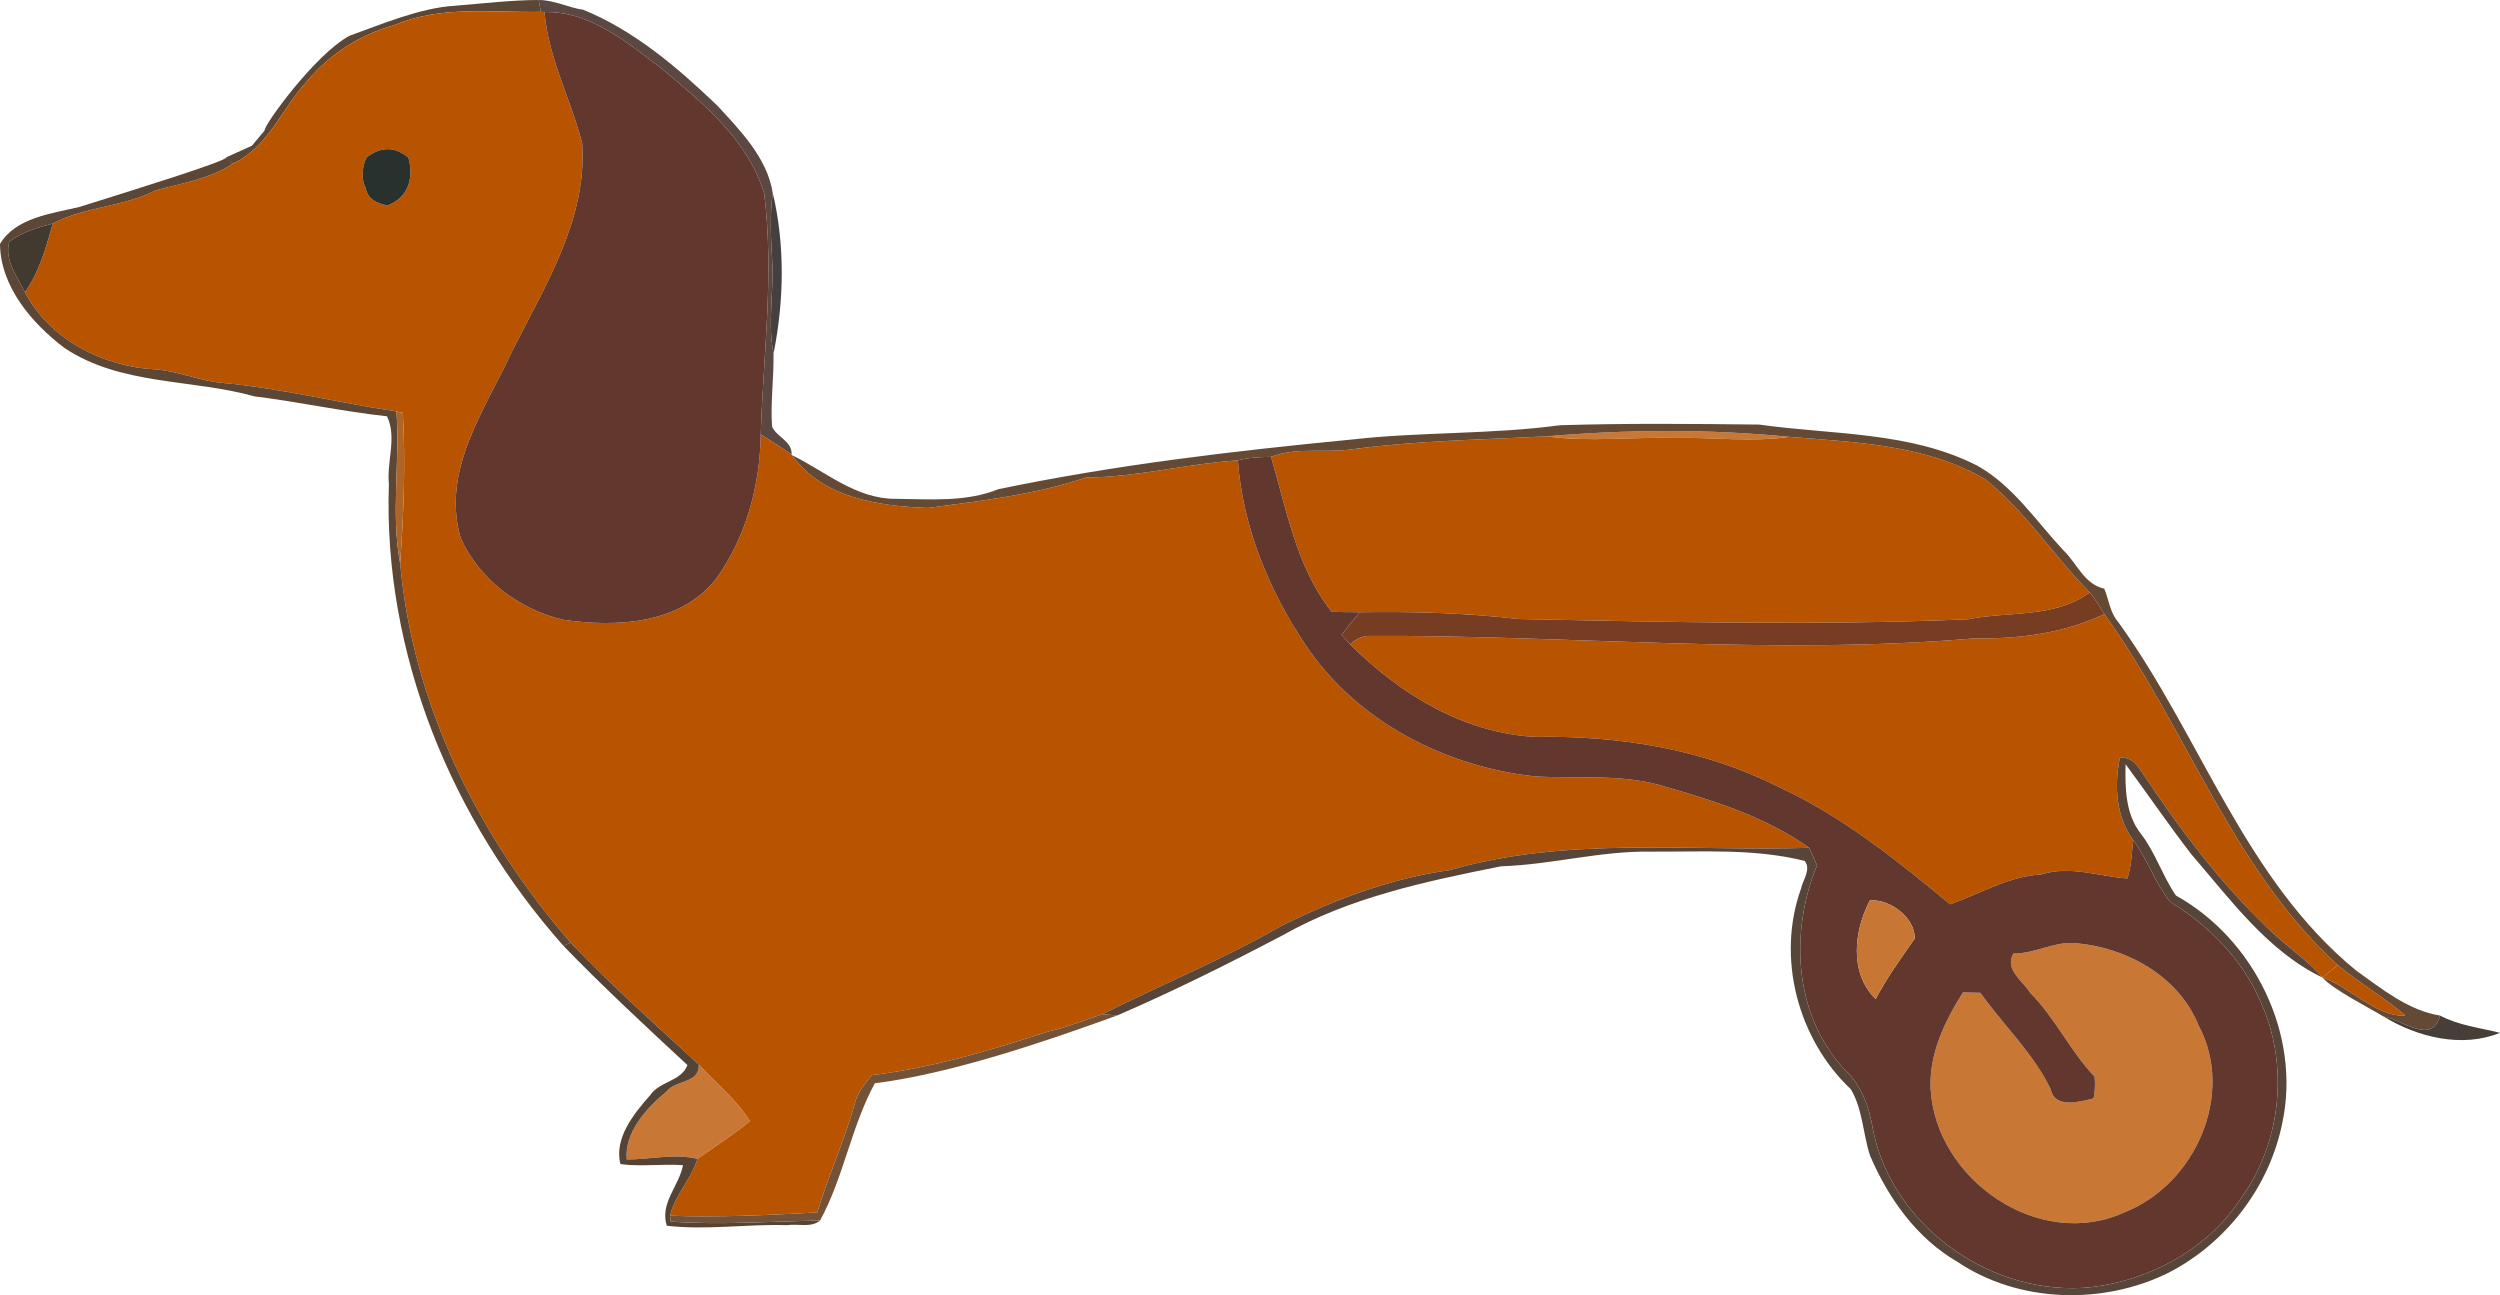 <svg width="166" height="86" viewBox="0 0 166 86" fill="none" xmlns="http://www.w3.org/2000/svg">
<path d="M23.198 2.379C25.202 1.661 27.924 0.504 30.212 0.382C32.061 0.228 34.065 0 35.766 0L35.915 0.787C32.676 0.847 29.287 0.352 26.213 1.661C23.956 2.277 21.931 3.565 20.424 5.352C18.73 7.162 17.825 9.791 15.447 10.875C15.367 10.799 14.963 10.484 15.044 10.435L16.724 9.678L17.571 8.664C17.464 8.39 20.888 3.632 23.198 2.379Z" fill="#5C4635"/>
<path d="M102.674 28.973C108.032 28.516 113.457 28.478 118.81 29.006C116.316 29.375 113.794 29.028 111.288 29.078C108.419 29.006 105.533 29.363 102.674 28.973Z" fill="#C97734"/>
<path d="M133.694 63.315C135.107 63.331 136.365 62.512 137.778 62.622C141.188 62.902 144.665 64.8 145.99 68.1C148.418 72.628 145.78 78.613 141.111 80.477C135.421 83.129 128.501 78.321 128.192 72.27C128.093 69.965 129.136 67.798 130.344 65.895C130.631 65.9 131.211 65.917 131.498 65.922C133.021 68.073 135.002 69.916 136.161 72.314C136.442 73.645 138.07 73.156 139.014 72.936C139.108 72.452 139.13 71.968 139.08 71.489C137.452 69.778 136.459 67.583 134.792 65.906C134.312 65.13 133.065 64.349 133.694 63.315Z" fill="#C97734"/>
<path d="M154.218 64.913L155.217 64.074C156.651 65.273 158.285 66.203 159.709 67.424C157.877 67.594 155.829 65.386 154.218 64.913Z" fill="#B85300"/>
<path d="M46.401 70.686C47.537 71.935 48.911 72.991 49.794 74.448C48.68 75.351 47.482 76.132 46.312 76.951C44.761 76.572 43.178 76.995 41.616 76.99C41.45 75.208 42.913 73.574 44.254 72.485C44.872 71.671 46.456 71.973 46.401 70.686Z" fill="#C97734"/>
<path d="M35.766 0C36.823 0.004 37.799 0.528 38.719 0.644C42.129 2.035 44.971 4.472 47.604 6.986C49.154 8.658 50.937 10.49 51.307 12.79C51.113 14.28 51.185 15.782 51.273 17.273C51.4 19.341 50.953 21.426 51.362 23.478C51.389 25.095 51.158 26.707 51.262 28.318C51.572 29.039 52.598 29.27 52.565 30.183C51.886 29.727 51.202 29.276 50.512 28.841C50.683 23.533 51.411 18.18 50.744 12.867C49.695 9.324 46.71 6.876 43.978 4.588C41.677 2.86 39.215 0.732 36.158 0.803L35.915 0.787L35.766 0Z" fill="#5B4843"/>
<path d="M26.213 1.661C29.287 0.352 32.676 0.847 35.915 0.787L36.158 0.803C36.406 3.862 37.913 6.59 38.658 9.522C39.006 14.544 36.186 18.994 34.006 23.313C32.212 27.207 29.287 31.19 30.584 35.712C31.804 38.462 34.486 40.481 37.405 41.152C40.92 41.663 45.159 41.465 47.543 38.44C49.541 35.684 50.468 32.213 50.512 28.841C51.202 29.276 51.886 29.727 52.565 30.183C52.576 30.194 52.592 30.216 52.598 30.227C54.607 33.071 58.382 33.616 61.632 33.726C65.153 33.253 68.729 32.851 72.112 31.707C75.511 31.685 78.811 30.788 82.194 30.568C82.514 34.969 84.258 39.221 86.719 42.868C90.108 47.912 95.963 50.91 101.934 51.554C104.832 51.724 107.806 51.35 110.615 52.252C113.921 53.199 117.309 54.282 120.135 56.296C112.177 56.543 104.042 55.526 96.289 57.77C92.36 58.309 88.579 59.739 85.042 61.499C81.223 63.7 77.128 65.367 73.21 67.341C72.178 67.659 70.911 68.203 69.507 68.519C65.699 69.762 61.886 70.906 57.885 71.39C57.41 71.99 56.886 72.589 56.731 73.365C56.047 75.791 54.993 78.09 54.265 80.505C51.014 80.681 47.742 80.846 44.486 80.725C44.822 79.35 45.893 78.299 46.312 76.951C47.482 76.132 48.68 75.351 49.794 74.448C48.911 72.991 47.537 71.935 46.401 70.686C43.52 68.034 40.589 65.433 37.891 62.589C31.76 55.531 27.411 46.779 26.572 37.417C26.804 34.1 26.936 30.733 26.749 27.416L26.324 27.317C22.444 26.745 18.636 25.771 14.718 25.419C13.228 25.287 11.832 24.638 10.336 24.528C6.871 24.363 3.289 22.537 1.656 19.401C2.621 18.043 3.057 16.415 3.51 14.841C5.635 13.714 8.168 13.747 10.325 12.646C12.058 12.162 13.907 11.893 15.447 10.875C17.825 9.791 18.73 7.162 20.424 5.352C21.931 3.565 23.956 2.277 26.213 1.661ZM24.365 10.43C24.054 10.914 23.965 11.934 24.276 12.47C24.421 13.252 25.035 13.515 25.744 13.642C27.119 13.098 27.488 11.838 27.119 10.463C26.074 9.619 25.181 9.831 24.365 10.43Z" fill="#B85300"/>
<path d="M89.788 29.831C94.059 29.259 98.375 29.198 102.674 28.973C105.533 29.363 108.419 29.006 111.288 29.078C113.794 29.028 116.316 29.375 118.81 29.006C123.242 29.375 127.916 29.523 131.84 31.839C134.511 33.979 136.365 36.916 138.76 39.337C136.409 41.064 133.385 40.574 130.675 41.119C120.725 41.548 110.753 41.3 100.798 41.102C97.31 40.69 93.794 40.602 90.285 40.651C89.661 40.651 89.043 40.646 88.419 40.624C86.085 37.67 85.434 33.858 84.396 30.337C86.107 29.666 88.005 30.095 89.788 29.831Z" fill="#B85300"/>
<path d="M131.155 42.384C134.086 42.439 137.06 42.038 139.731 40.778C145.189 48.363 148.197 57.649 155.217 64.074L154.218 64.913C153.224 63.763 151.955 62.935 150.857 61.89C147.496 58.743 144.72 55.041 142.187 51.218C141.851 50.707 141.437 50.228 140.758 50.327C140.377 52.17 140.498 54.233 141.652 55.79C141.536 56.637 141.536 57.511 141.255 58.331C139.351 58.188 137.452 57.456 135.548 58.061C133.368 58.182 131.492 59.338 129.489 60.047C125.946 57.121 122.32 54.189 118.115 52.258C113.132 49.733 107.47 48.831 101.923 48.93C97.172 48.666 92.95 46.081 89.656 42.797C89.981 42.461 90.367 42.269 90.809 42.224C104.258 42.158 117.718 43.539 131.155 42.384Z" fill="#B85300"/>
<path d="M36.158 0.803C39.215 0.732 41.677 2.86 43.978 4.588C46.71 6.876 49.695 9.324 50.744 12.867C51.411 18.18 50.683 23.533 50.512 28.841C50.468 32.213 49.541 35.684 47.543 38.44C45.159 41.465 40.92 41.663 37.405 41.152C34.486 40.481 31.804 38.462 30.584 35.712C29.287 31.19 32.212 27.207 34.006 23.313C36.186 18.994 39.006 14.544 38.658 9.522C37.913 6.59 36.406 3.862 36.158 0.803Z" fill="#62372D"/>
<path d="M82.194 30.568C82.917 30.381 83.657 30.343 84.396 30.337C85.434 33.858 86.085 37.67 88.419 40.624C89.043 40.646 89.661 40.651 90.285 40.651C89.871 41.146 89.473 41.647 89.082 42.153C89.225 42.312 89.512 42.637 89.656 42.797C92.95 46.081 97.172 48.666 101.923 48.93C107.47 48.831 113.132 49.733 118.115 52.258C122.32 54.189 125.946 57.121 129.489 60.047C131.492 59.338 133.368 58.182 135.548 58.061C137.452 57.456 139.351 58.188 141.255 58.331C141.536 57.511 141.536 56.637 141.652 55.79C142.607 57.077 143.103 58.672 144.119 59.899C146.718 61.483 148.942 63.766 150.134 66.588C152.038 70.818 151.458 76.033 148.672 79.746C146.508 82.986 142.733 84.988 138.92 85.461C132.386 86.187 125.653 81.495 124.368 75.015C124.13 73.53 123.606 72.05 122.475 71.01C119.108 67.38 118.827 61.885 120.654 57.456C120.521 57.165 120.262 56.587 120.135 56.296C117.309 54.282 113.921 53.199 110.615 52.252C107.806 51.35 104.832 51.724 101.934 51.554C95.963 50.91 90.108 47.912 86.719 42.868C84.258 39.221 82.514 34.969 82.194 30.568ZM124.158 59.794C123.098 61.807 122.784 64.613 124.544 66.34C125.284 64.921 126.227 63.628 127.138 62.319C127.171 60.949 125.504 59.673 124.158 59.794ZM133.694 63.315C133.065 64.349 134.312 65.13 134.792 65.906C136.459 67.583 137.452 69.778 139.08 71.489C139.13 71.968 139.108 72.452 139.014 72.936C138.07 73.156 136.442 73.645 136.161 72.314C135.002 69.916 133.021 68.073 131.498 65.922C131.211 65.917 130.631 65.9 130.344 65.895C129.136 67.798 128.093 69.965 128.192 72.27C128.501 78.321 135.421 83.129 141.111 80.477C145.78 78.613 148.418 72.628 145.99 68.1C144.665 64.8 141.188 62.902 137.778 62.622C136.365 62.512 135.107 63.331 133.694 63.315Z" fill="#62372D"/>
<path d="M24.365 10.43C25.181 9.831 26.074 9.619 27.119 10.463C27.488 11.838 27.119 13.098 25.744 13.642C25.035 13.515 24.421 13.252 24.276 12.47C23.965 11.934 24.054 10.914 24.365 10.43Z" fill="#29312F"/>
<path d="M5.276 13.741C8.565 12.702 15.142 10.682 15.044 10.435C15.044 10.435 15.289 10.703 15.447 10.875C13.907 11.893 12.058 12.162 10.325 12.646C8.168 13.747 5.635 13.714 3.51 14.841C2.489 15.1 1.479 15.408 0.618 16.041C0.276 17.262 1.137 18.362 1.656 19.401C3.289 22.537 6.871 24.363 10.336 24.528C11.832 24.638 13.228 25.287 14.718 25.419C18.636 25.771 22.444 26.745 26.324 27.317C26.572 30.667 25.938 34.083 26.572 37.417C27.411 46.779 31.76 55.531 37.891 62.589L37.405 62.798C29.977 54.414 25.43 43.385 25.822 32.13C25.667 30.645 26.373 29.028 25.695 27.642C22.742 27.323 19.856 26.685 16.909 26.322C12.737 25.15 8.013 25.606 4.271 23.098C2.103 21.453 0.033 19.027 0 16.2C1.021 14.456 3.433 14.181 5.276 13.741Z" fill="#5C4635"/>
<path d="M51.307 12.79C52.134 16.25 52.063 20.007 51.362 23.478C50.953 21.426 51.4 19.341 51.273 17.273C51.185 15.782 51.113 14.28 51.307 12.79Z" fill="#45403F"/>
<path d="M0.618 16.041C1.479 15.408 2.489 15.1 3.51 14.841C3.057 16.415 2.621 18.043 1.656 19.401C1.137 18.362 0.276 17.262 0.618 16.041Z" fill="#423A2E"/>
<path d="M26.324 27.317L26.749 27.416C26.936 30.733 26.804 34.1 26.572 37.417C25.938 34.083 26.572 30.667 26.324 27.317Z" fill="#AF6526"/>
<path d="M89.777 29.182C94.363 28.665 98.999 28.852 103.579 28.236C107.988 28.098 112.403 28.142 116.813 28.192C121.674 28.879 126.823 28.637 131.304 30.926C133.694 32.273 135.195 34.606 137.027 36.559C137.932 37.428 138.385 38.792 139.726 39.089C140.029 39.826 140.101 40.668 140.636 41.284C146.122 48.858 149.014 58.364 156.453 64.448C158.164 65.664 159.891 67.088 162.021 67.435C161.491 69.437 159.494 67.693 158.263 67.495C157.397 66.967 154.87 65.682 154.218 64.913C155.829 65.386 157.877 67.594 159.709 67.424C158.285 66.203 156.651 65.273 155.217 64.074C148.197 57.649 145.189 48.363 139.731 40.778C139.428 40.283 139.119 39.793 138.76 39.337C136.365 36.916 134.511 33.979 131.84 31.839C127.916 29.523 123.242 29.375 118.81 29.006C113.457 28.478 108.032 28.516 102.674 28.973C98.375 29.198 94.059 29.259 89.788 29.831C88.005 30.095 86.107 29.666 84.396 30.337C83.657 30.343 82.917 30.381 82.194 30.568C78.811 30.788 75.511 31.685 72.112 31.707C68.729 32.851 65.153 33.253 61.632 33.726C58.382 33.616 54.607 33.071 52.598 30.227C54.767 31.283 56.853 33.143 59.463 33.121C61.748 33.143 64.121 33.357 66.29 32.483C74.049 30.865 81.891 29.947 89.777 29.182Z" fill="#644A35"/>
<path d="M138.76 39.337C139.119 39.793 139.428 40.283 139.731 40.778C137.06 42.038 134.086 42.439 131.155 42.384C117.718 43.539 104.258 42.158 90.809 42.224C90.367 42.269 89.981 42.461 89.656 42.797C89.512 42.637 89.225 42.312 89.082 42.153C89.473 41.647 89.871 41.146 90.285 40.651C93.794 40.602 97.31 40.69 100.798 41.102C110.753 41.3 120.725 41.548 130.675 41.119C133.385 40.574 136.409 41.064 138.76 39.337Z" fill="#763D22"/>
<path d="M140.758 50.327C141.437 50.228 141.851 50.707 142.187 51.218C144.72 55.041 147.496 58.743 150.857 61.89C151.955 62.935 153.224 63.763 154.218 64.913C150.603 63.185 148.103 59.734 145.52 56.741C144.003 54.783 142.612 52.731 141.139 50.745C141.105 52.324 141.122 54.057 142.154 55.361C143.125 56.615 143.589 58.16 144.477 59.459C149.681 62.352 152.788 68.689 151.552 74.525C150.719 78.756 147.86 82.518 144.003 84.504C139.643 86.671 134.047 86.528 129.969 83.783C127.265 82.221 125.377 79.553 124.169 76.731C123.7 75.29 123.678 73.623 122.894 72.325C119.368 68.992 117.949 63.601 119.583 59.019C119.704 58.435 120.278 57.726 119.831 57.165C116.504 56.329 113.038 56.571 109.633 56.549C106.278 56.488 103.016 57.418 99.672 57.522C94.688 58.518 89.606 59.585 85.136 62.121C81.549 64.002 77.912 65.818 74.187 67.424L73.21 67.341C77.128 65.367 81.223 63.7 85.042 61.499C88.579 59.739 92.36 58.309 96.289 57.77C104.042 55.526 112.177 56.543 120.135 56.296C120.262 56.587 120.521 57.165 120.654 57.456C118.827 61.885 119.108 67.38 122.475 71.01C123.606 72.05 124.13 73.53 124.368 75.015C125.653 81.495 132.386 86.187 138.92 85.461C142.733 84.988 146.508 82.986 148.672 79.746C151.458 76.033 152.038 70.818 150.134 66.588C148.942 63.766 146.718 61.483 144.119 59.899C143.103 58.672 142.607 57.077 141.652 55.79C140.498 54.233 140.377 52.17 140.758 50.327Z" fill="#57453A"/>
<path d="M124.158 59.794C125.504 59.673 127.171 60.949 127.138 62.319C126.227 63.628 125.284 64.921 124.544 66.34C122.784 64.613 123.098 61.807 124.158 59.794Z" fill="#C77633"/>
<path d="M37.891 62.589C40.589 65.433 43.52 68.034 46.401 70.686C46.456 71.973 44.872 71.671 44.254 72.485C42.913 73.574 41.45 75.208 41.616 76.99C43.178 76.995 44.761 76.572 46.312 76.951C45.893 78.299 44.822 79.35 44.486 80.725L44.541 81.115C47.841 81.347 51.147 81.104 54.452 81.044C53.851 81.544 52.973 81.237 52.261 81.352C49.601 81.269 46.914 81.693 44.276 81.391C43.796 79.883 45.093 78.745 45.352 77.369C43.972 77.27 42.582 77.479 41.202 77.298C40.749 75.615 42.085 73.942 43.167 72.727C43.79 71.791 45.253 71.802 45.645 70.719C43.001 68.276 39.911 65.394 37.405 62.798L37.891 62.589Z" fill="#554335"/>
<path d="M69.507 68.519C70.911 68.203 72.178 67.659 73.21 67.341L74.187 67.424C69.413 69.162 63.144 71.296 58.089 71.929C56.516 74.817 56.025 78.162 54.452 81.044C51.147 81.104 47.841 81.347 44.541 81.115L44.486 80.725C47.742 80.846 51.014 80.681 54.265 80.505C54.993 78.09 56.047 75.791 56.731 73.365C56.886 72.589 57.41 71.99 57.885 71.39C61.886 70.906 65.699 69.762 69.507 68.519Z" fill="#735238"/>
<path d="M158.263 67.495C159.494 67.693 161.491 69.437 162.021 67.435C163.268 68.09 164.653 68.243 166 68.579C163.472 69.613 160.503 68.865 158.263 67.495Z" fill="#473E38"/>
</svg>
